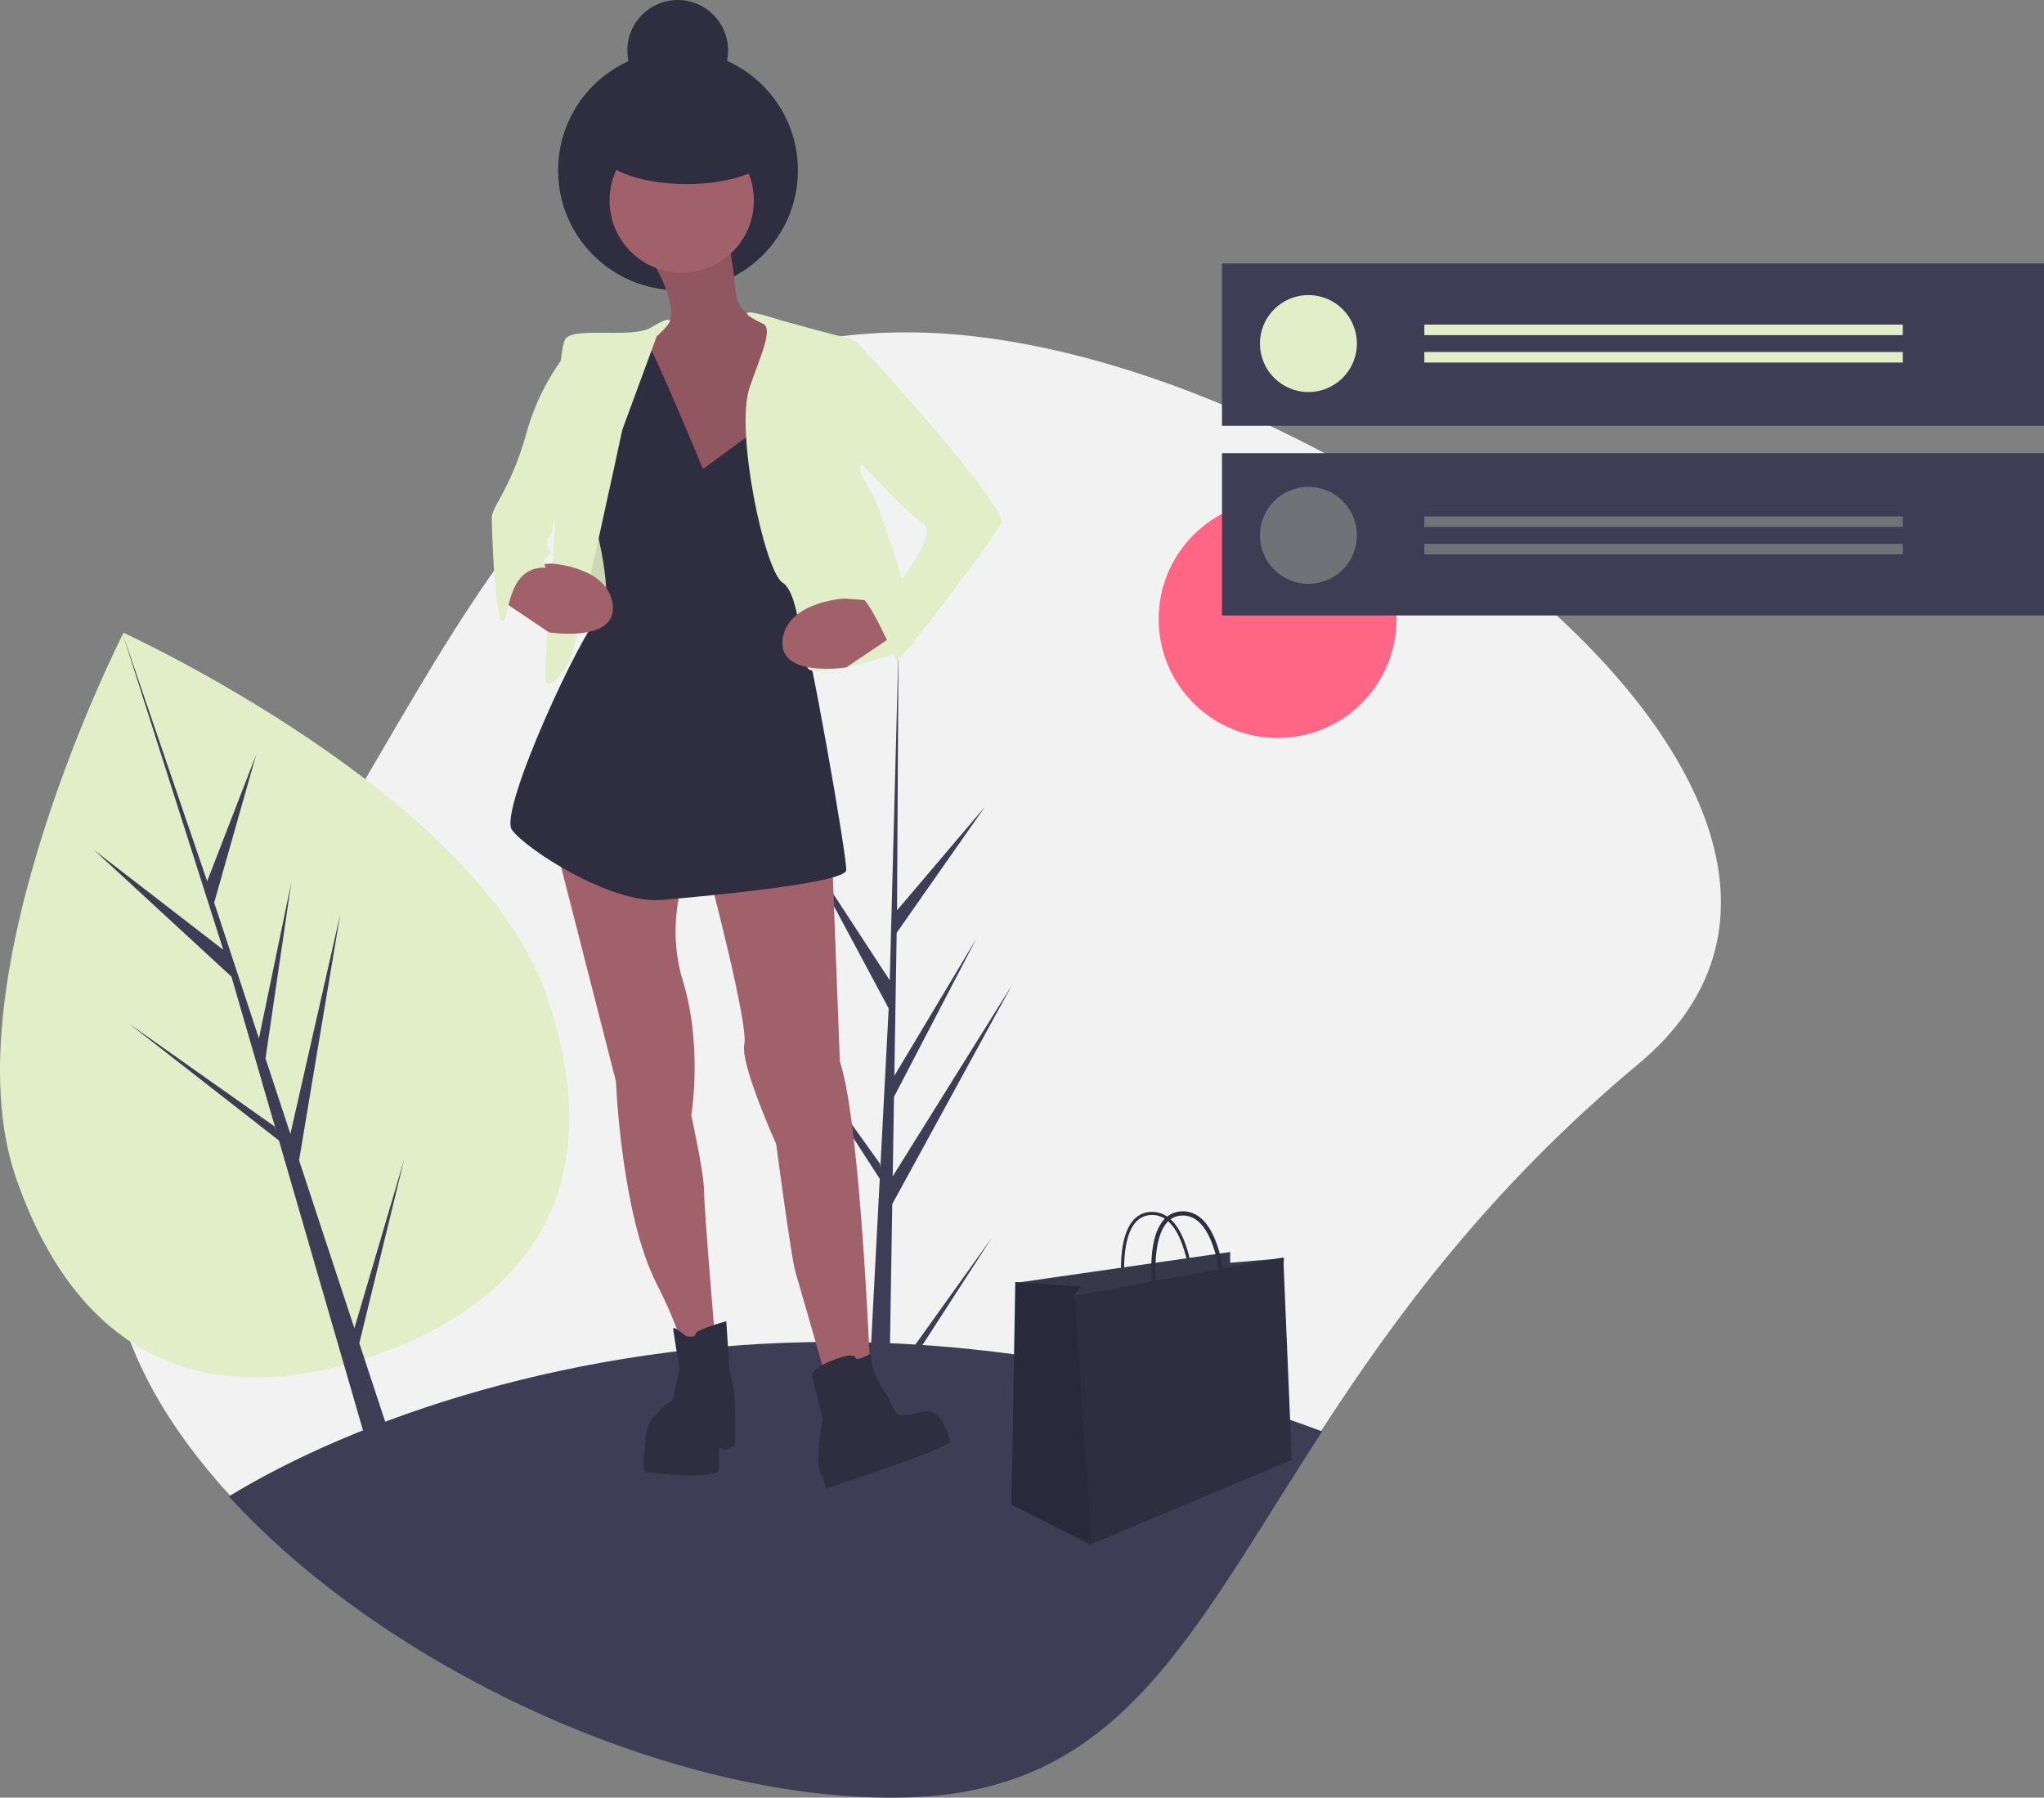 <svg data-name="Layer 1" xmlns="http://www.w3.org/2000/svg" width="969.794" height="852.859"><rect width="100%" height="100%" fill="#808080" stroke="none"/><path d="M777.452 504.698c-70.91 59.16-115.244 119.743-150.122 173.385-62.88 96.678-95.078 170.84-196.898 173.635C321.765 854.7 184.276 791.79 108.576 708.9 50.798 645.657 29 570.798 83.41 504.698c125.717-152.73 155.37-347.02 347.02-347.02s494.193 224.253 347.021 347.02z" fill="#f2f2f2"/><circle cx="606.173" cy="293.692" r="56.433" fill="#ff6584"/><path d="M259.077 471.628c32.904 94.676-11.89 147.294-81.32 171.424S40.558 653.685 7.654 559.01 58.6 300.2 58.6 300.2s167.572 76.752 200.476 171.427z" fill="#e2eec7"/><path fill="#3f3d56" d="M168.145 630.161l-26.25-79.682 19.513-116.648-23.631 104.148-11.804-35.829 12.28-83.754-15.403 74.273-21.229-64.439 19.921-70.205-23.259 60.072-40.185-117.721 49.971 156.963-1.894-6.534-61.592-47.566 65.228 60.108 21.125 72.865-.771-1.861-68.856-48.652 71.047 55.412 2.642 9.112-.037.164.294.721 53.597 184.866 12.698-4.414-31.069-94.31 21.316-87.315-23.652 80.226zM421.981 655.128l1.362-83.884 56.726-103.777-56.512 90.618.613-37.718 39.095-75.081-38.933 65.1 1.102-67.837 41.864-59.774-41.691 49.107.689-124.389-4.327 164.668.355-6.793-42.563-65.15 41.881 78.19-3.966 75.763-.118-2.011-49.068-68.561 48.919 75.665-.496 9.474-.089.143.041.778-10.062 192.215h13.444l1.612-99.283 48.8-75.479-48.678 68.016z"/><path d="M627.33 679.122c-62.88 96.678-95.078 170.84-196.898 173.635-108.667 2.982-246.156-59.928-321.856-142.818 59.46-36.323 163.691-73.29 286.53-73.29 87.244 0 168.929 18.65 232.224 42.473z" fill="#3f3d56"/><path d="M291.357 291.951s11.28 8.067 16.475-7.518 3.117-16.624 3.117-16.624H298.48z" fill="#e2eec7"/><path d="M291.357 291.951s11.28 8.067 16.475-7.518 3.117-16.624 3.117-16.624H298.48z" opacity=".1"/><circle cx="321.691" cy="80.809" r="56.893" fill="#2f2e41"/><path fill="#e2eec7" d="M273.105 250.734l-2.518 44.81 35.747 1.007-6.041-68.977-21.65-1.007-5.538 24.167z"/><path opacity=".1" d="M273.105 250.734l-2.518 44.81 35.747 1.007-6.041-68.977-21.65-1.007-5.538 24.167z"/><path d="M264.042 402.785l28.195 110.263s2.517 62.935 19.132 95.662 14.098 41.789 14.098 41.789l14.6-5.539s-6.041-71.494-6.041-80.053-6.042-35.748-6.042-35.748 5.538-32.726-4.028-63.942 4.028-58.907 4.028-58.907zM336.543 415.372s18.63 70.488 16.615 80.054 15.105 47.327 15.105 47.327 7.048 53.37 9.062 60.418 16.112 55.887 16.112 55.887l19.636-4.028s-4.532-121.34-14.601-151.548l-3.525-93.144z" fill="#a0616a"/><path d="M325.467 633.884s-6.042-5.035-6.042-3.525 3.02 19.133 3.02 19.133-2.517 10.07-3.02 14.6c0 0-12.587 7.553-13.09 17.12s-2.015 16.614 0 17.117 34.236 4.028 34.74-1.007a57.816 57.816 0 0 0 0-10.07h2.014v1.008s5.034-1.51 5.538-3.021 0-19.132 0-19.132a63.75 63.75 0 0 0-2.518-16.112l-1.51-23.16s-14.601 4.028-14.601 6.042-4.531 1.007-4.531 1.007zM406.024 644.457s0-3.021-8.56 0-12.586 6.042-12.083 8.56 5.035 20.138 5.035 20.138-4.028 19.133-1.007 26.181 2.014 7.05 2.014 7.05 60.418-19.637 59.41-22.658-3.524-13.594-10.069-14.097-14.097 5.538-17.118-2.014-6.546-9.566-9.566-18.629c0 0-1.007-7.049-1.51-6.545s-5.54 3.02-6.546 2.014z" fill="#2f2e41"/><path d="M308.852 122.85s17.622 27.69 5.035 33.733-13.594 3.524-13.594 3.524l8.055 59.41 25.174 17.12 35.244-34.237 1.007-1.51 3.525-40.783-4.532-8.56s-18.125 2.518-19.636-12.586-3.524-24.67-3.524-24.67z" fill="#a0616a"/><path d="M308.852 122.85s17.622 27.69 5.035 33.733-13.594 3.524-13.594 3.524l8.055 59.41 25.174 17.12 35.244-34.237 1.007-1.51 3.525-40.783-4.532-8.56s-18.125 2.518-19.636-12.586-3.524-24.67-3.524-24.67z" opacity=".1"/><circle cx="323.453" cy="95.158" r="34.237" fill="#a0616a"/><path d="M333.522 222.539s-26.263-63.823-28.78-63.823-15.585 9.351-15.585 9.351l-7.493 77.632s11.076 40.279 3.02 46.32-48.334 92.641-41.788 101.704 46.824 35.243 70.99 33.23 87.103-8.056 87.607-14.098-18.126-111.773-20.643-113.283 3.524-28.699 3.524-28.699l-4.028-103.717-6.042-14.098-18.125 52.866z" fill="#2f2e41"/><path d="M311.594 159.562c10.346-9.5 6.804-9.936-2.779-4.16-9.065 5.463-37.518-.743-40.745 5.712-4.028 8.056-6.546 82.571-5.035 84.585s-6.545 77.536-3.524 78.543 8.559-6.042 11.076-11.58 24.67-108.752 24.67-108.752zM362.1 153.67c-13.25-6.42-7.815-6.778 4.228-2.997 9.528 2.99 33.088 9.14 36.675 9.937 4.531 1.007 10.573 9.567 10.07 10.574s-5.035 52.362-5.035 52.362 4.531 9.566 6.042 11.076 24.167 65.957 19.132 70.991-46.32 16.615-49.845 11.58-3.524-35.243-12.083-40.782-22.657-71.998-15.608-92.64c4.742-13.89 11.397-27.693 6.425-30.102z" fill="#e2eec7"/><path d="M424.653 301.082l-23.15 15.552s-32.233 5.09-30.22-13.035 29.203-19.635 29.203-19.635l13.594 1.007zM237.357 284.467l23.15 15.552s32.233 5.09 30.22-13.034-29.203-19.636-29.203-19.636l-13.594 1.007z" fill="#a0616a"/><path d="M274.615 160.61a109.775 109.775 0 0 0-24.67 44.307c-7.553 27.188-16.616 35.244-16.616 40.782s1.51 48.334 5.035 48.838 1.51-26.181 20.643-25.174c0 0-2.014-3.525 0-5.035s2.517-2.518 1.51-3.525-1.51-4.53 0-6.041 2.518-9.063 2.518-9.063l4.028-1.51z" fill="#e2eec7"/><ellipse cx="325.718" cy="70.235" rx="41.789" ry="17.118" fill="#2f2e41"/><path d="M411.562 167.66s66.963 73.004 63.439 80.556-47.83 65.957-49.341 64.95-13.09-30.21-18.126-30.21c0 0 17.543-3.888 20.352-8.237s16.906-21.971 9.857-26.503-30.209-29.705-31.72-30.712 5.54-49.845 5.54-49.845z" fill="#e2eec7"/><circle cx="321.546" cy="23.897" r="23.897" fill="#2f2e41"/><path fill="#3f3d56" d="M579.794 125h390v77h-390zM579.794 215h390v77h-390z"/><circle cx="620.794" cy="163" r="23" fill="#e2eec7"/><path fill="#e2eec7" d="M675.794 154h227v5h-227zM675.794 167h227v5h-227z"/><circle cx="620.794" cy="254" r="23" fill="#e2eec7" opacity=".3"/><path fill="#e2eec7" opacity=".3" d="M675.794 245h227v5h-227zM675.794 258h227v5h-227z"/><path d="M533.254 619.7c-.202-1.172-4.852-28.852 3.893-40.083a11.486 11.486 0 0 1 8.463-4.615 12.592 12.592 0 0 1 9.643 3.352c10.517 9.39 11.565 34.995 11.605 36.08l-1.46.053c-.01-.26-1.066-26.068-11.12-35.043a11.167 11.167 0 0 0-8.556-2.985 10.077 10.077 0 0 0-7.42 4.055c-8.351 10.721-3.657 38.657-3.608 38.938z" fill="#2f2e41"/><path fill="#2f2e41" d="M485.743 612.999l-3.654-4.384 101.577-14.616v5.116l25.577-2.193-8.769 90.616-103.039-1.462-11.692-73.077z"/><path fill="#fff" opacity=".05" d="M485.743 612.999l-3.654-4.384 101.577-14.616v5.116l25.577-2.193-8.769 90.616-103.039-1.462-11.692-73.077z"/><path fill="#2f2e41" d="M612.897 692.653l-94.942 39.864-.789.329-37.269-19 1.827-105.597 31.423 2.193-3.654 4.384.789-.146 98.596-18.123 4.019 96.096z"/><path opacity=".1" d="M517.955 732.517l-38.058-18.671 1.827-105.597 31.423 2.193-3.654 4.384.789-.146-.424.512 8.097 117.325z"/><path d="M548.59 619.576s-7.309-42.384 11.691-43.846 20.462 38.73 20.462 38.73" fill="none" stroke="#2f2e41" stroke-miterlimit="10" stroke-width="2"/></svg>